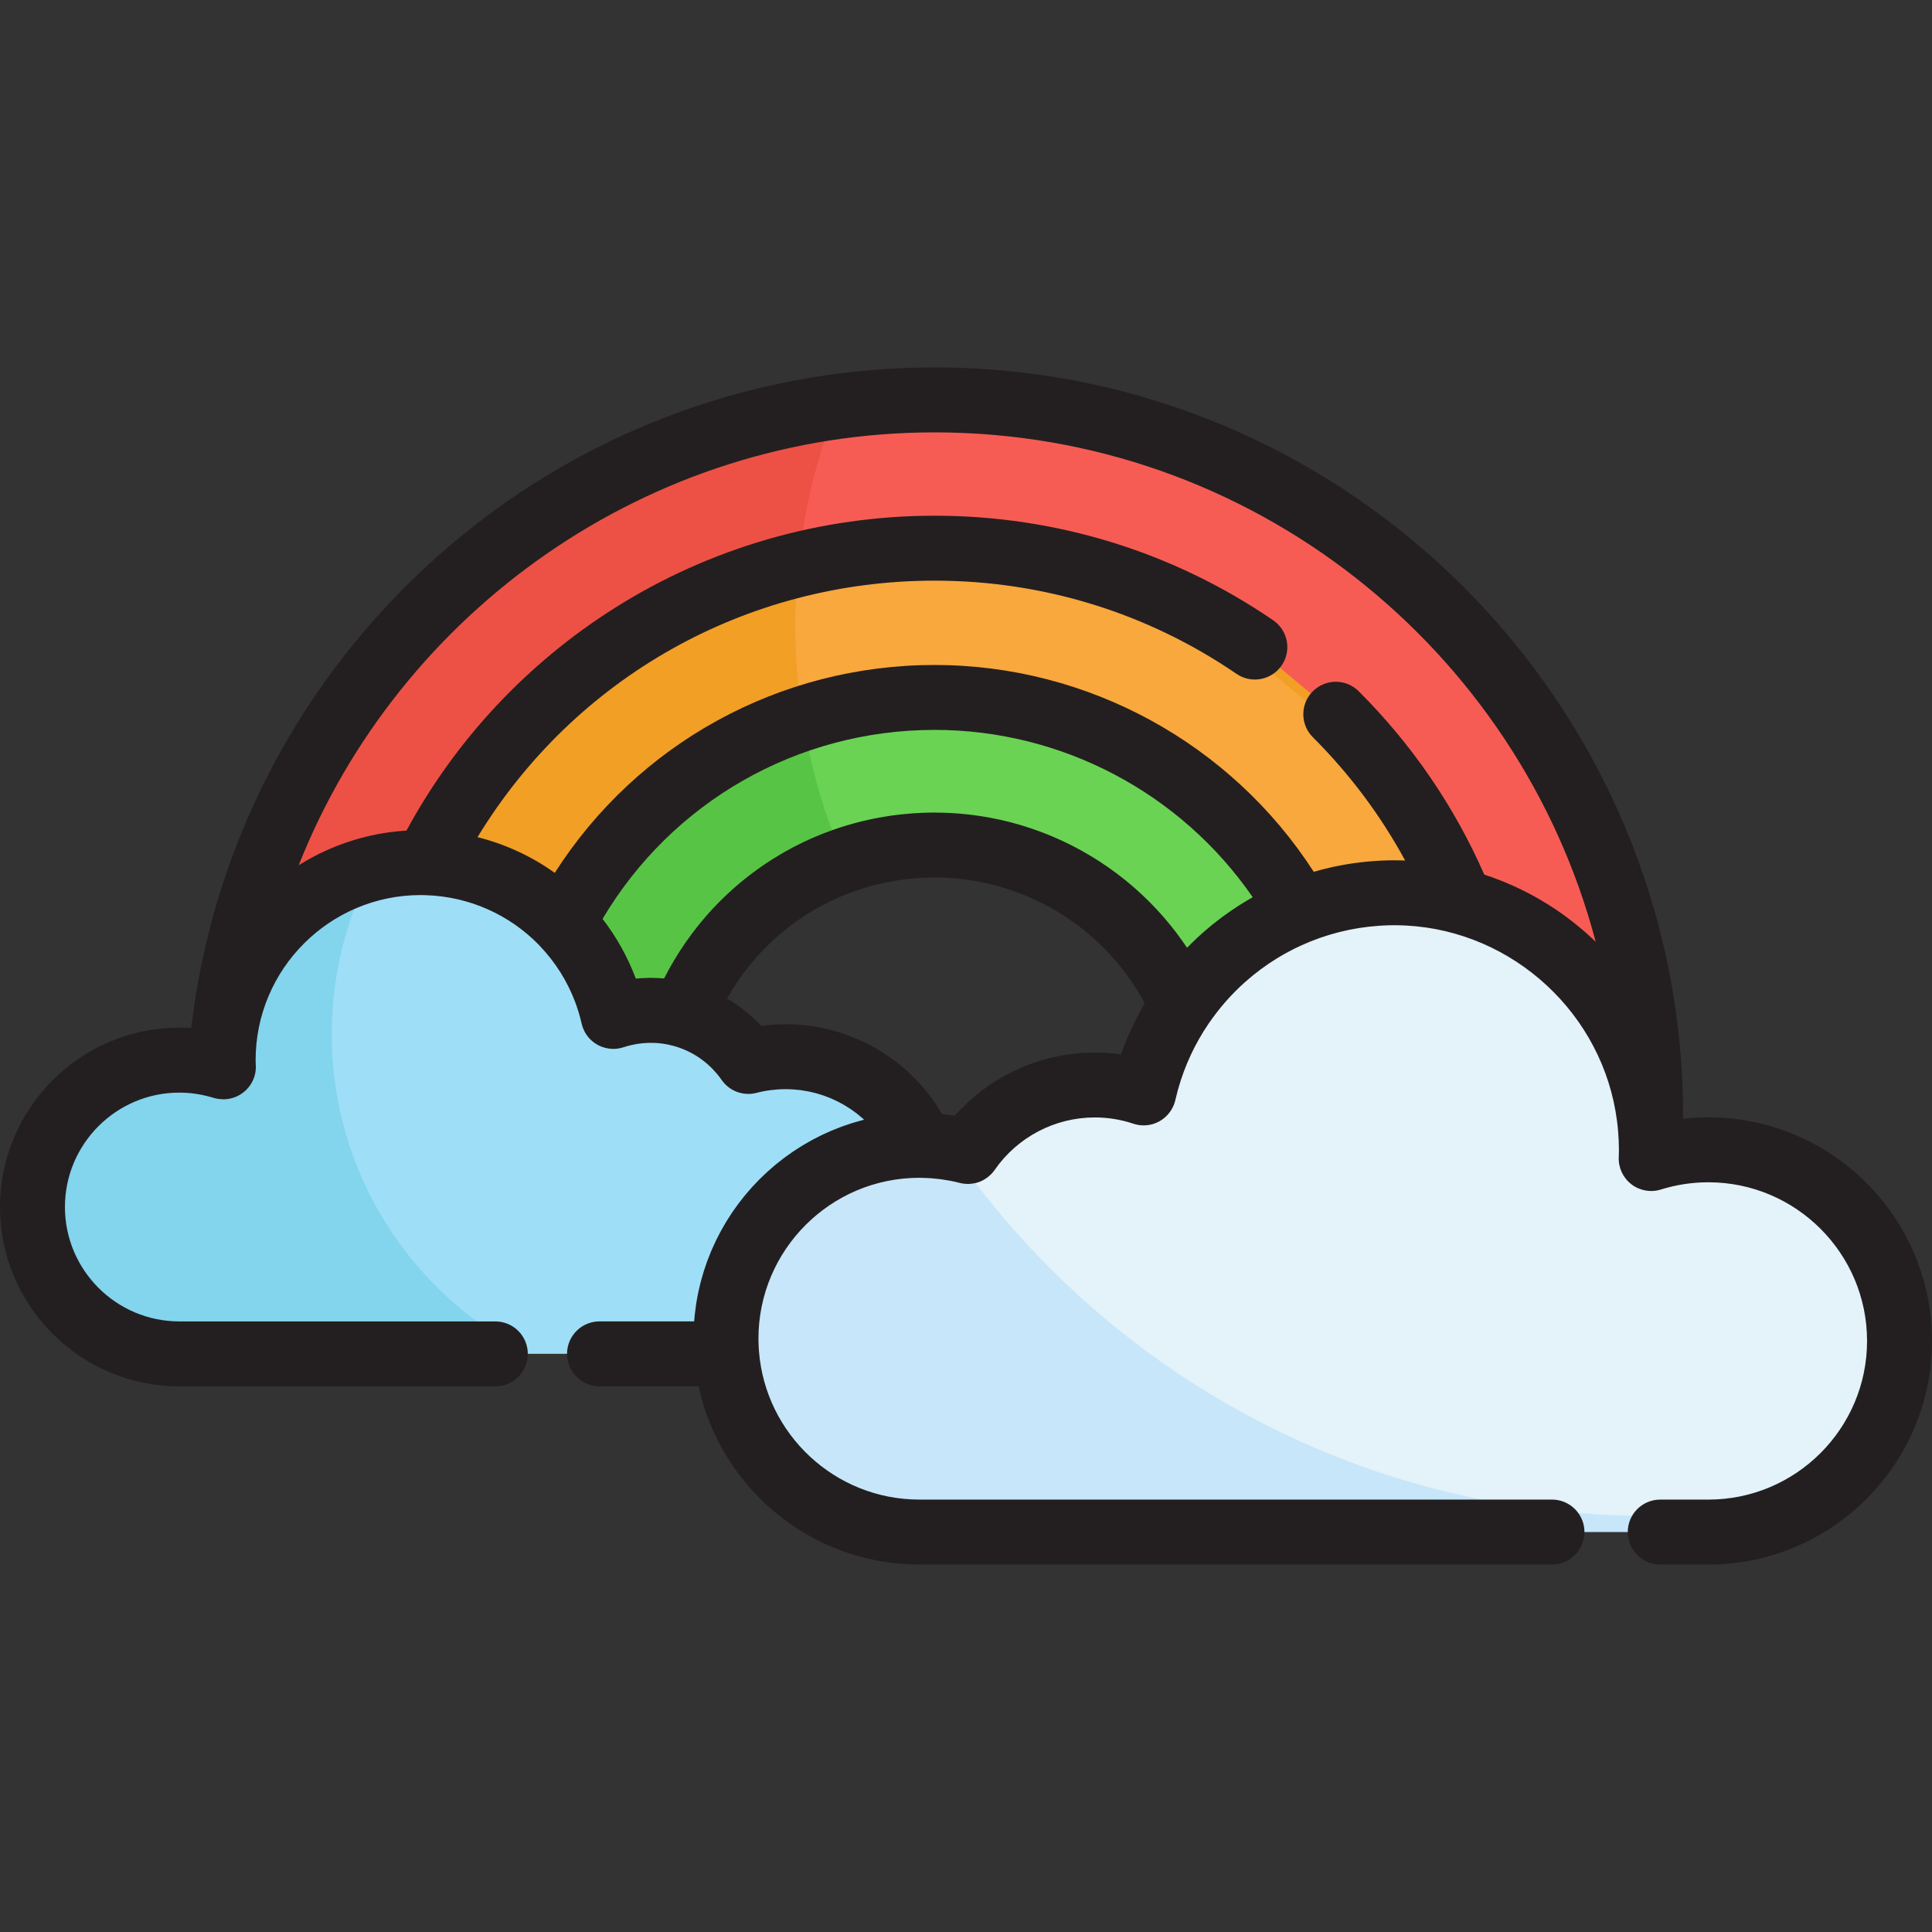 <?xml version="1.0" encoding="iso-8859-1"?>
<!-- Generator: Adobe Illustrator 19.0.0, SVG Export Plug-In . SVG Version: 6.00 Build 0)  -->
<svg xmlns="http://www.w3.org/2000/svg" xmlns:xlink="http://www.w3.org/1999/xlink" version="1.1" id="Layer_1" x="0px" y="0px" viewBox="0 0 512 512" style="enable-background:new 0 0 512 512;" xml:space="preserve">
<rect x="0" y="0" width="512" height="512" fill="#333333" stroke="none"/>
<path style="fill:#ED5145;" d="M247.677,105.979c-100.355,0-182.501,77.904-189.294,176.529c0.265,0.077,0.536,0.137,0.796,0.218  c-0.02-0.591-0.044-1.183-0.044-1.777c0-28.912,23.437-52.35,52.349-52.35c24.931,0,45.776,17.432,51.048,40.767  c3.128-1.044,6.471-1.618,9.951-1.618c2.986,0,5.869,0.43,8.604,1.209c-0.006-0.002-0.015-0.005-0.022-0.008  c10.62-26.378,36.431-45.009,66.612-45.009c29.196,0,54.302,17.437,65.523,42.456c-0.013,0.018-0.024,0.037-0.035,0.056  c12.253-18.023,32.912-29.867,56.349-29.867c35.749,0,65.046,27.54,67.88,62.559c0.02-1.135,0.043-2.269,0.043-3.41  C437.436,190.937,352.477,105.979,247.677,105.979z"/>
<path style="fill:#F75C54;" d="M245.011,106.865c-7.951,0-15.787,0.493-23.48,1.442c-6.943,17.734-10.76,37.037-10.76,57.232  c0,22.218,4.624,43.352,12.945,62.509c6.728-2.089,13.878-3.219,21.294-3.219c29.196,0,54.302,17.437,65.523,42.456  c-0.012,0.018-0.024,0.037-0.037,0.056c12.255-18.023,32.912-29.867,56.35-29.867c35.749,0,65.046,27.54,67.88,62.559  c0.019-1.135,0.043-2.268,0.043-3.41C434.771,191.823,349.812,106.865,245.011,106.865z"/>
<path style="fill:#F29F26;" d="M332.545,171.481c-24.158-16.536-53.382-26.208-84.868-26.208  c-58.985,0-110.032,33.945-134.698,83.359c24.264,0.683,44.386,17.868,49.552,40.735c3.128-1.044,6.471-1.618,9.951-1.618  c2.986,0,5.869,0.43,8.604,1.209c-0.006-0.002-0.015-0.005-0.022-0.008c10.62-26.378,36.431-45.009,66.612-45.009  c29.196,0,54.302,17.437,65.523,42.456c-0.013,0.018-0.024,0.037-0.035,0.056c12.253-18.023,32.912-29.867,56.349-29.867  c6.05,0,11.912,0.798,17.496,2.278c-7.642-18.708-18.943-35.532-33.012-49.587"/>
<path style="fill:#F9A83D;" d="M351.331,190.166l-21.45-17.8c-24.158-16.536-53.382-26.208-84.868-26.208  c-11.505,0-22.702,1.308-33.467,3.754c-0.508,5.14-0.772,10.352-0.772,15.626c0,22.218,4.624,43.352,12.945,62.509  c6.728-2.089,13.878-3.219,21.294-3.219c29.196,0,54.302,17.437,65.523,42.456c-0.012,0.018-0.024,0.037-0.037,0.056  c12.255-18.023,32.912-29.867,56.35-29.867c6.05,0,11.912,0.798,17.496,2.278C376.701,221.044,365.4,204.219,351.331,190.166z"/>
<path style="fill:#58C445;" d="M247.677,184.83c-42.836,0-79.994,24.288-98.471,59.838c6.491,6.751,11.188,15.24,13.326,24.7  c3.128-1.044,6.471-1.618,9.951-1.618c2.986,0,5.869,0.43,8.604,1.209c-0.006-0.002-0.015-0.005-0.022-0.008  c10.62-26.378,36.431-45.009,66.612-45.009c29.196,0,54.302,17.437,65.523,42.456c-0.027,0.041-0.054,0.085-0.082,0.126  c7.613-11.222,18.481-20.054,31.254-25.132C325.356,207.634,289.182,184.83,247.677,184.83z"/>
<path style="fill:#C7E6F9;" d="M439.976,406.015h12.769c27.974,0,50.65-22.679,50.65-50.651c0-27.975-22.676-50.649-50.65-50.649  c-5.283,0-10.378,0.811-15.165,2.31c0.026-0.767,0.059-1.536,0.059-2.31c0-37.626-30.501-68.126-68.126-68.126  c-32.442,0-59.569,22.685-66.432,53.052c-4.07-1.36-8.421-2.105-12.948-2.105c-13.938,0-26.24,6.979-33.617,17.629  c-4.118-1.065-8.436-1.635-12.886-1.635c-28.301,0-51.243,22.941-51.243,51.242c0,28.301,22.941,51.244,51.243,51.244h167.663"/>
<path style="fill:#83D4ED;" d="M158.878,358.792h33.679c-0.103-1.327-0.171-2.667-0.171-4.021c0-28.3,22.941-51.242,51.243-51.242  c0.21,0,0.417,0.017,0.626,0.019c-6.104-13.842-19.938-23.508-36.039-23.508c-3.421,0-6.739,0.437-9.902,1.256  c-5.67-8.184-15.122-13.546-25.832-13.546c-3.48,0-6.823,0.573-9.951,1.618c-5.273-23.336-26.117-40.767-51.048-40.767  c-28.912,0-52.349,23.438-52.349,52.35c0,0.595,0.024,1.188,0.044,1.777c-3.679-1.153-7.593-1.777-11.653-1.777  c-21.495-0.001-38.92,17.423-38.92,38.92c0,21.495,17.424,38.923,38.921,38.923h83.744"/>
<path style="fill:#6AD354;" d="M247.677,184.83c-12.206,0-23.948,1.978-34.931,5.621c2.099,13.146,5.826,25.75,10.97,37.595  c7.493-2.654,15.557-4.102,23.96-4.102c28.528,0,53.143,16.651,64.723,40.753c8.017-10.665,19.086-18.899,31.916-23.398  C325.286,207.592,289.143,184.83,247.677,184.83z"/>
<path style="fill:#9FDEF7;" d="M205.552,279.85c-3.421,0-6.739,0.437-9.902,1.256c-5.67-8.184-15.122-13.546-25.832-13.546  c-3.48,0-6.823,0.573-9.951,1.618c-5.273-23.336-26.117-40.767-51.048-40.767c-3.31,0-6.542,0.321-9.682,0.909  c-7.155,13.32-11.218,28.548-11.218,44.727c0,36.962,21.188,68.972,52.08,84.556h16.214h33.68c-0.103-1.327-0.171-2.665-0.171-4.021  c0-28.301,22.941-51.242,51.243-51.242c0.21,0,0.417,0.017,0.626,0.019C235.487,289.516,221.652,279.85,205.552,279.85z"/>
<path style="fill:#E4F2F9;" d="M449.005,303.448c-5.283,0-10.377,0.811-15.165,2.31c0.026-0.767,0.059-1.536,0.059-2.31  c0-37.626-30.501-68.126-68.126-68.126c-32.442,0-59.569,22.685-66.432,53.052c-4.07-1.36-8.421-2.105-12.948-2.105  c-13.938,0-26.24,6.979-33.617,17.629c-0.467-0.12-0.944-0.211-1.416-0.319c40.269,59.227,108.198,98.133,185.218,98.133  c12.368,0,24.497-1.02,36.321-2.949c15.924-8.537,26.756-25.334,26.756-44.664C499.654,326.123,476.976,303.448,449.005,303.448z"/>
<path style="fill:#231F20;" d="M452.745,296.109c-2.25,0-4.491,0.132-6.713,0.384c0.002-0.252,0.009-0.502,0.009-0.756  c0-109.379-88.986-198.363-198.365-198.363c-50.575,0-98.739,19.038-135.618,53.606c-34.378,32.226-55.953,75.063-61.381,121.474  c-1.047-0.069-2.097-0.11-3.152-0.11C21.319,272.344,0,293.664,0,319.87c0,26.207,21.319,47.528,47.526,47.528h83.744  c4.752,0,8.605-3.853,8.605-8.605c0-4.752-3.853-8.605-8.605-8.605H47.526c-16.715,0-30.316-13.6-30.316-30.318  c0-16.715,13.6-30.316,30.316-30.316c2.861,0,5.683,0.415,8.405,1.2c0.01,0.003,0.019,0.008,0.029,0.01  c0.204,0.061,0.411,0.116,0.617,0.169l0.014,0.001c0.004,0.001,0.009,0.002,0.013,0.003c0.385,0.12,0.777,0.205,1.169,0.27  c0.116,0.019,0.232,0.029,0.35,0.043c0.284,0.035,0.567,0.058,0.851,0.065c0.068,0.002,0.137,0.015,0.204,0.015  c0.016,0,0.03,0,0.045,0c0.085,0,0.168-0.011,0.253-0.013c0.114-0.004,0.227-0.01,0.34-0.018c0.243-0.017,0.483-0.045,0.72-0.083  c0.063-0.01,0.127-0.018,0.189-0.029c4.023-0.721,7.08-4.23,7.08-8.462c0-0.262-0.017-0.521-0.04-0.778  c-0.012-0.332-0.025-0.666-0.025-1c0-24.121,19.623-43.745,43.744-43.745c0.409,0,0.814,0.015,1.221,0.026  c0.011,0,0.022,0.003,0.033,0.003c11.713,0.33,22.405,5.281,30.139,13.244c0.045,0.049,0.08,0.106,0.127,0.155  c4.147,4.312,7.348,9.398,9.428,14.933c0.003,0.01,0.008,0.019,0.011,0.029c0.323,0.859,0.612,1.732,0.88,2.613  c0.044,0.146,0.086,0.293,0.129,0.44c0.253,0.865,0.487,1.736,0.686,2.618c0.47,2.075,1.688,3.892,3.403,5.114  c0.245,0.174,0.5,0.337,0.766,0.486c0.3,0.169,0.61,0.314,0.924,0.444c0.098,0.041,0.197,0.073,0.295,0.11  c0.224,0.084,0.449,0.159,0.677,0.224c0.113,0.031,0.225,0.06,0.339,0.087c0.228,0.055,0.457,0.098,0.688,0.133  c0.105,0.016,0.21,0.034,0.316,0.047c0.287,0.033,0.575,0.051,0.864,0.055c0.041,0.001,0.081,0.008,0.12,0.008  c0.006,0,0.013-0.001,0.019-0.001c0.41-0.001,0.819-0.039,1.226-0.098c0.089-0.013,0.176-0.028,0.266-0.044  c0.409-0.073,0.815-0.165,1.213-0.298c0.561-0.187,1.129-0.351,1.701-0.494c0.218-0.055,0.44-0.092,0.659-0.141  c0.353-0.077,0.706-0.157,1.062-0.217c0.274-0.046,0.551-0.076,0.827-0.112c0.303-0.04,0.607-0.083,0.912-0.111  c0.304-0.028,0.61-0.04,0.915-0.055c0.278-0.014,0.554-0.029,0.831-0.033c0.467-0.006,0.935-0.002,1.403,0.02  c0.033,0.001,0.067,0.001,0.1,0.003c1.112,0.059,2.223,0.201,3.327,0.424c0.051,0.011,0.101,0.023,0.153,0.033  c0.484,0.101,0.965,0.219,1.445,0.353c0.085,0.024,0.169,0.046,0.254,0.071c1.175,0.341,2.315,0.777,3.411,1.298  c0.094,0.044,0.186,0.09,0.279,0.136c0.534,0.262,1.06,0.541,1.57,0.844c0.003,0.002,0.008,0.004,0.011,0.006  c0.536,0.318,1.057,0.661,1.565,1.022c0.062,0.044,0.123,0.09,0.184,0.134c0.452,0.328,0.892,0.672,1.319,1.033  c0.053,0.044,0.108,0.087,0.159,0.132c0.466,0.4,0.916,0.819,1.35,1.255c0.043,0.044,0.084,0.09,0.127,0.134  c0.371,0.381,0.728,0.778,1.072,1.185c0.089,0.105,0.179,0.21,0.266,0.317c0.376,0.461,0.742,0.934,1.083,1.426  c2.053,2.966,5.737,4.336,9.231,3.429c2.515-0.651,5.121-0.981,7.745-0.981c0.624,0,1.245,0.026,1.862,0.063  c0.168,0.01,0.335,0.023,0.501,0.035c0.516,0.04,1.03,0.091,1.541,0.157c0.108,0.014,0.215,0.024,0.322,0.039  c0.603,0.084,1.201,0.187,1.795,0.305c0.143,0.029,0.285,0.061,0.428,0.092c0.483,0.103,0.963,0.218,1.438,0.345  c0.139,0.037,0.278,0.071,0.416,0.11c0.582,0.164,1.158,0.341,1.727,0.538c0.093,0.032,0.182,0.068,0.274,0.1  c0.488,0.174,0.971,0.36,1.449,0.558c0.142,0.059,0.285,0.118,0.426,0.18c1.111,0.48,2.191,1.024,3.235,1.63  c0.132,0.076,0.264,0.155,0.395,0.234c0.443,0.266,0.881,0.542,1.31,0.83c0.079,0.053,0.159,0.102,0.238,0.156  c0.496,0.339,0.981,0.695,1.457,1.063c0.108,0.084,0.213,0.17,0.319,0.255c0.387,0.308,0.768,0.625,1.14,0.952  c0.103,0.09,0.209,0.18,0.311,0.272c0.063,0.057,0.123,0.119,0.186,0.176c-0.055,0.014-0.109,0.03-0.162,0.044  c-0.218,0.056-0.432,0.119-0.65,0.177c-0.659,0.176-1.314,0.361-1.964,0.559c-0.294,0.089-0.584,0.183-0.876,0.277  c-0.586,0.188-1.168,0.386-1.746,0.592c-0.284,0.101-0.567,0.201-0.849,0.307c-0.652,0.244-1.297,0.5-1.938,0.766  c-0.184,0.076-0.37,0.146-0.553,0.225c-0.819,0.349-1.627,0.715-2.427,1.098c-0.19,0.091-0.378,0.19-0.567,0.284  c-0.61,0.3-1.214,0.609-1.811,0.929c-0.261,0.14-0.521,0.285-0.78,0.429c-0.532,0.296-1.061,0.6-1.583,0.911  c-0.254,0.152-0.508,0.301-0.758,0.456c-0.585,0.36-1.162,0.733-1.733,1.112c-0.165,0.109-0.331,0.213-0.495,0.324  c-0.728,0.494-1.443,1.004-2.148,1.528c-0.169,0.126-0.332,0.257-0.499,0.385c-0.535,0.407-1.064,0.821-1.583,1.246  c-0.231,0.188-0.458,0.381-0.687,0.572c-0.459,0.386-0.913,0.779-1.361,1.179c-0.223,0.199-0.446,0.397-0.666,0.599  c-0.496,0.456-0.983,0.923-1.464,1.396c-0.146,0.144-0.297,0.284-0.442,0.429c-0.617,0.62-1.221,1.252-1.81,1.898  c-0.144,0.158-0.282,0.322-0.425,0.481c-0.443,0.496-0.881,0.998-1.308,1.509c-0.195,0.232-0.384,0.468-0.575,0.703  c-0.375,0.462-0.743,0.93-1.105,1.405c-0.184,0.241-0.368,0.481-0.549,0.725c-0.396,0.537-0.782,1.081-1.161,1.631  c-0.122,0.177-0.248,0.351-0.369,0.529c-0.488,0.726-0.962,1.463-1.418,2.21c-0.114,0.186-0.221,0.376-0.332,0.565  c-0.341,0.572-0.676,1.149-0.998,1.733c-0.148,0.268-0.291,0.539-0.436,0.81c-0.281,0.527-0.553,1.058-0.817,1.595  c-0.137,0.277-0.274,0.554-0.407,0.833c-0.287,0.603-0.561,1.213-0.828,1.829c-0.088,0.203-0.182,0.403-0.268,0.608  c-0.343,0.815-0.669,1.639-0.977,2.472c-0.075,0.204-0.143,0.412-0.216,0.617c-0.228,0.64-0.449,1.283-0.655,1.932  c-0.094,0.294-0.182,0.589-0.271,0.885c-0.176,0.586-0.344,1.176-0.503,1.768c-0.08,0.299-0.16,0.597-0.237,0.898  c-0.168,0.669-0.323,1.343-0.468,2.02c-0.046,0.214-0.098,0.425-0.141,0.639c-0.181,0.891-0.342,1.789-0.482,2.693  c-0.032,0.204-0.055,0.412-0.085,0.617c-0.102,0.708-0.195,1.418-0.272,2.133c-0.033,0.304-0.06,0.61-0.088,0.915  c-0.03,0.325-0.069,0.647-0.094,0.973h-25.076c-4.752,0-8.605,3.853-8.605,8.605s3.853,8.605,8.605,8.605h26.255  c5.813,26.956,29.827,47.222,58.496,47.222h167.663c4.752,0,8.605-3.853,8.605-8.605s-3.853-8.605-8.605-8.605h-167.66  c-22.376,0-40.769-17.331-42.493-39.271c0-0.003,0-0.008,0-0.011c-0.044-0.575-0.077-1.112-0.101-1.625  c-0.023-0.574-0.044-1.15-0.044-1.731c0-23.509,19.127-42.637,42.638-42.637l-0.036,0.002c0.101,0.004,0.203,0.005,0.305,0.009  c0.089,0.003,0.179,0.006,0.269,0.008c0,0,0,0,0.001,0l0,0l0,0c0.013,0,0.026-0.001,0.039-0.001  c0.465,0.006,0.928,0.023,1.393,0.044c0.363,0.016,0.726,0.03,1.089,0.056c0.53,0.038,1.057,0.094,1.584,0.151  c0.333,0.037,0.668,0.066,0.999,0.11c0.58,0.076,1.156,0.175,1.732,0.275c0.276,0.048,0.555,0.086,0.829,0.14  c0.848,0.165,1.691,0.352,2.526,0.568c0.404,0.104,0.81,0.171,1.215,0.215c0.125,0.014,0.247,0.015,0.372,0.024  c0.189,0.013,0.38,0.035,0.568,0.035c0.097,0,0.191-0.014,0.287-0.017c0.132-0.004,0.264-0.013,0.395-0.024  c0.282-0.023,0.559-0.06,0.836-0.11c0.118-0.021,0.238-0.039,0.355-0.065c0.357-0.08,0.709-0.18,1.053-0.303  c0.027-0.01,0.055-0.015,0.082-0.026c0.369-0.138,0.726-0.305,1.073-0.493c0.102-0.055,0.199-0.119,0.299-0.179  c0.242-0.143,0.479-0.297,0.707-0.465c0.111-0.081,0.218-0.165,0.325-0.252c0.217-0.176,0.424-0.365,0.624-0.563  c0.089-0.088,0.181-0.171,0.267-0.264c0.274-0.296,0.536-0.608,0.77-0.947c6.04-8.718,15.962-13.923,26.543-13.923  c3.481,0,6.921,0.559,10.223,1.662c0.865,0.289,1.761,0.436,2.654,0.443c0.894,0.008,1.784-0.125,2.641-0.393  c0.571-0.179,1.126-0.417,1.656-0.716c0.455-0.257,0.877-0.559,1.272-0.888c1.446-1.203,2.475-2.849,2.897-4.711  c0.009-0.04,0.02-0.08,0.03-0.119c0.195-0.852,0.406-1.697,0.636-2.536c0.032-0.119,0.071-0.236,0.104-0.355  c1.718-6.098,4.394-11.856,7.982-17.154c0.008-0.011,0.013-0.019,0.02-0.03l0.001-0.001c0.042-0.062,0.087-0.122,0.129-0.183  c0.585-0.856,1.196-1.689,1.82-2.508c0.141-0.185,0.281-0.372,0.424-0.555c0.654-0.838,1.327-1.656,2.021-2.452  c0.116-0.133,0.234-0.264,0.352-0.396c1.519-1.715,3.124-3.336,4.813-4.85c0.047-0.043,0.095-0.086,0.143-0.128  c2.673-2.381,5.545-4.511,8.579-6.363c0.014-0.009,0.027-0.016,0.041-0.025c2.011-1.226,4.096-2.33,6.238-3.309  c0.043-0.019,0.085-0.04,0.128-0.059c6.416-2.913,13.365-4.684,20.546-5.171c0.218-0.014,0.437-0.03,0.655-0.042  c1.121-0.063,2.245-0.104,3.375-0.104c0.904,0,1.801,0.028,2.696,0.069c0.156,0.008,0.312,0.014,0.468,0.023  c0.564,0.03,1.123,0.076,1.682,0.123c0.309,0.025,0.62,0.041,0.927,0.071c28.199,2.777,51.206,25.656,53.531,54.363  c0.001,0.009,0.002,0.017,0.003,0.025c0.13,1.601,0.214,3.214,0.214,4.848c0,0.55-0.021,1.095-0.041,1.638l-0.013,0.379  c-0.096,2.789,1.167,5.45,3.388,7.141c2.218,1.69,5.122,2.2,7.784,1.364c4.06-1.272,8.297-1.917,12.592-1.917  c23.184,0,42.045,18.861,42.045,42.044c0,23.185-18.861,42.046-42.045,42.046h-12.768c-4.752,0-8.605,3.853-8.605,8.605  s3.853,8.605,8.605,8.605h12.769c32.673,0,59.255-26.582,59.255-59.256C512,322.69,485.418,296.109,452.745,296.109z   M247.677,114.584c83.945,0,154.74,57.399,175.2,135.008c-0.406-0.393-0.815-0.781-1.229-1.166  c-8.216-7.618-17.871-13.242-28.298-16.646c-7.968-18.147-19.146-34.477-33.271-48.586c-3.361-3.359-8.809-3.355-12.169,0.006  c-3.358,3.362-3.355,8.81,0.008,12.17c9.768,9.757,17.957,20.702,24.454,32.668c-0.952-0.036-1.905-0.053-2.857-0.053  c-1.2,0-2.398,0.034-3.593,0.091c-0.457,0.022-0.911,0.059-1.367,0.088c-0.72,0.047-1.438,0.097-2.154,0.163  c-0.577,0.054-1.15,0.119-1.724,0.186c-0.573,0.067-1.146,0.139-1.717,0.218c-0.652,0.09-1.302,0.187-1.949,0.295  c-0.458,0.076-0.915,0.16-1.371,0.245c-0.728,0.133-1.455,0.269-2.177,0.424c-0.277,0.059-0.552,0.129-0.828,0.191  c-1.506,0.34-2.998,0.724-4.476,1.153c-21.921-33.978-59.781-54.813-100.478-54.813c-41.137,0-78.785,20.863-100.664,55.089  c-6.097-4.357-13.018-7.589-20.468-9.459c25.682-42.221,71.066-67.978,121.132-67.978c28.731,0,56.397,8.543,80.009,24.704  c3.92,2.684,9.276,1.683,11.961-2.241c2.685-3.922,1.681-9.277-2.241-11.961c-26.485-18.13-57.514-27.713-89.729-27.713  c-30.128,0-59.455,8.464-84.813,24.478c-23.176,14.636-42.153,34.953-55.152,58.971c-0.486,0.03-0.97,0.067-1.453,0.108  c-0.278,0.024-0.555,0.047-0.831,0.074c-0.674,0.067-1.345,0.145-2.011,0.234c-0.177,0.024-0.357,0.042-0.535,0.068  c-0.833,0.118-1.66,0.254-2.481,0.406c-0.218,0.041-0.436,0.087-0.653,0.13c-0.613,0.12-1.224,0.248-1.831,0.386  c-0.274,0.062-0.546,0.127-0.819,0.194c-0.585,0.142-1.166,0.294-1.745,0.453c-0.234,0.065-0.47,0.126-0.702,0.193  c-0.791,0.227-1.575,0.468-2.351,0.726c-0.13,0.043-0.257,0.091-0.386,0.136c-0.654,0.223-1.303,0.455-1.947,0.699  c-0.253,0.096-0.504,0.196-0.756,0.295c-0.537,0.212-1.069,0.43-1.598,0.656c-0.245,0.104-0.49,0.208-0.734,0.315  c-0.649,0.287-1.292,0.585-1.929,0.895c-0.098,0.047-0.199,0.091-0.297,0.14c-0.728,0.358-1.447,0.734-2.158,1.121  c-0.211,0.114-0.418,0.233-0.627,0.351c-0.514,0.287-1.024,0.58-1.528,0.882c-0.23,0.138-0.46,0.276-0.689,0.416  c-0.163,0.1-0.33,0.196-0.493,0.298C105.843,161.963,171.818,114.584,247.677,114.584z M244.701,215.394  c-0.327,0.012-0.651,0.036-0.977,0.051c-0.66,0.032-1.32,0.063-1.976,0.111c-0.39,0.028-0.778,0.068-1.166,0.101  c-0.588,0.052-1.178,0.102-1.763,0.166c-0.413,0.045-0.823,0.1-1.235,0.151c-0.406,0.051-0.814,0.092-1.218,0.148  c-0.152,0.022-0.3,0.049-0.452,0.071c-0.421,0.061-0.839,0.13-1.258,0.198c-0.541,0.087-1.082,0.177-1.62,0.275  c-0.423,0.077-0.842,0.16-1.263,0.244c-0.529,0.105-1.057,0.214-1.582,0.33c-0.422,0.092-0.843,0.19-1.263,0.289  c-0.52,0.124-1.036,0.252-1.552,0.385c-0.418,0.108-0.835,0.218-1.251,0.332c-0.514,0.142-1.026,0.29-1.537,0.442  c-0.409,0.122-0.817,0.243-1.224,0.371c-0.513,0.161-1.023,0.331-1.532,0.503c-0.398,0.134-0.796,0.267-1.191,0.407  c-0.516,0.183-1.028,0.376-1.539,0.57c-0.38,0.143-0.762,0.284-1.139,0.433c-0.53,0.21-1.054,0.431-1.579,0.652  c-0.352,0.148-0.707,0.29-1.056,0.443c-0.579,0.253-1.15,0.52-1.721,0.785c-0.288,0.134-0.58,0.262-0.867,0.4  c-0.852,0.41-1.697,0.833-2.533,1.271c-0.099,0.052-0.196,0.109-0.295,0.161c-0.737,0.39-1.469,0.791-2.193,1.204  c-0.295,0.169-0.583,0.346-0.876,0.518c-0.523,0.308-1.047,0.615-1.563,0.935c-0.329,0.204-0.653,0.417-0.98,0.626  c-0.47,0.301-0.941,0.601-1.405,0.912c-0.34,0.228-0.674,0.463-1.01,0.696c-0.442,0.305-0.883,0.612-1.318,0.926  c-0.34,0.245-0.675,0.498-1.011,0.749c-0.424,0.316-0.845,0.635-1.263,0.959c-0.333,0.26-0.664,0.525-0.994,0.79  c-0.41,0.329-0.817,0.662-1.22,0.999c-0.326,0.273-0.649,0.549-0.97,0.827c-0.398,0.344-0.793,0.693-1.184,1.046  c-0.315,0.284-0.629,0.569-0.94,0.857c-0.388,0.36-0.771,0.727-1.152,1.095c-0.303,0.293-0.606,0.586-0.904,0.883  c-0.381,0.381-0.756,0.768-1.129,1.156c-0.286,0.298-0.574,0.595-0.856,0.897c-0.379,0.407-0.75,0.821-1.12,1.235  c-0.265,0.297-0.532,0.589-0.794,0.891c-0.387,0.445-0.764,0.901-1.141,1.356c-0.233,0.281-0.47,0.557-0.7,0.841  c-0.429,0.531-0.847,1.075-1.263,1.619c-0.167,0.217-0.339,0.43-0.503,0.65c-0.579,0.772-1.146,1.555-1.698,2.351  c-0.045,0.066-0.088,0.134-0.134,0.2c-0.502,0.728-0.996,1.465-1.476,2.213c-0.166,0.257-0.322,0.521-0.484,0.78  c-0.353,0.563-0.705,1.126-1.044,1.699c-0.186,0.315-0.365,0.636-0.548,0.954c-0.24,0.417-0.486,0.83-0.72,1.253  c-0.061,0.112-0.118,0.227-0.18,0.339c-0.187,0.344-0.368,0.694-0.551,1.041c-0.196,0.372-0.399,0.739-0.589,1.114  c-0.254-0.023-0.508-0.032-0.762-0.049c-0.299-0.02-0.598-0.044-0.898-0.058c-0.418-0.019-0.836-0.026-1.254-0.032  c-0.202-0.003-0.403-0.016-0.606-0.016c-0.04,0-0.08,0.003-0.119,0.003c-0.043,0-0.087-0.002-0.13-0.002l0,0  c-0.388,0.002-0.776,0.02-1.164,0.034c-0.214,0.008-0.429,0.008-0.643,0.019c-0.025,0.001-0.049,0.001-0.074,0.002  c-0.024,0.001-0.046,0.004-0.069,0.005c-0.428,0.024-0.854,0.061-1.28,0.098c-0.168,0.015-0.337,0.022-0.504,0.039  c-2.167-5.782-5.158-11.094-8.81-15.824c18.418-31.039,51.615-50.086,87.99-50.086c33.798,0,65.319,16.782,84.307,44.348  c-1.83,1.026-3.607,2.133-5.339,3.301c-0.096,0.065-0.19,0.131-0.286,0.196c-0.016,0.011-0.031,0.022-0.047,0.032  c-0.031,0.022-0.063,0.043-0.095,0.065c-0.71,0.485-1.41,0.982-2.103,1.491c-0.154,0.113-0.308,0.227-0.46,0.341  c-0.712,0.531-1.413,1.075-2.106,1.631c-0.084,0.068-0.172,0.13-0.256,0.198c-0.048,0.04-0.096,0.082-0.144,0.12  c-0.534,0.433-1.058,0.878-1.58,1.326c-0.159,0.137-0.319,0.272-0.478,0.41c-0.522,0.456-1.035,0.921-1.545,1.391  c-0.06,0.056-0.124,0.11-0.184,0.166c-0.014,0.013-0.029,0.026-0.043,0.039c-0.073,0.068-0.145,0.138-0.218,0.207  c-0.511,0.48-1.014,0.967-1.512,1.462c-0.137,0.136-0.273,0.269-0.409,0.406c-0.2,0.201-0.406,0.395-0.602,0.598  c-0.132-0.198-0.272-0.39-0.406-0.588c-0.202-0.297-0.406-0.592-0.611-0.885c-0.323-0.461-0.652-0.918-0.984-1.371  c-0.205-0.282-0.411-0.564-0.62-0.842c-0.089-0.118-0.174-0.24-0.264-0.357c-0.276-0.362-0.561-0.716-0.843-1.075  c-0.185-0.236-0.368-0.474-0.555-0.707c-0.563-0.698-1.134-1.388-1.718-2.064c-0.019-0.023-0.039-0.043-0.058-0.066  c-0.568-0.657-1.149-1.304-1.736-1.94c-0.198-0.214-0.4-0.423-0.6-0.635c-0.417-0.442-0.836-0.881-1.262-1.313  c-0.237-0.24-0.478-0.476-0.717-0.713c-0.402-0.398-0.808-0.792-1.219-1.181c-0.251-0.238-0.502-0.473-0.756-0.707  c-0.418-0.386-0.841-0.766-1.267-1.143c-0.247-0.219-0.495-0.439-0.744-0.655c-0.469-0.404-0.944-0.801-1.423-1.195  c-0.212-0.174-0.421-0.352-0.634-0.524c-1.392-1.122-2.819-2.198-4.28-3.224c-0.223-0.157-0.45-0.308-0.674-0.461  c-0.512-0.352-1.025-0.7-1.545-1.04c-0.272-0.179-0.548-0.352-0.822-0.527c-0.484-0.309-0.971-0.613-1.462-0.911  c-0.287-0.174-0.575-0.347-0.865-0.517c-0.496-0.293-0.995-0.579-1.497-0.862c-0.282-0.158-0.563-0.317-0.846-0.472  c-0.55-0.3-1.104-0.591-1.661-0.879c-0.238-0.123-0.474-0.25-0.713-0.37c-1.597-0.805-3.223-1.558-4.874-2.256  c-0.25-0.105-0.501-0.204-0.752-0.307c-0.578-0.238-1.157-0.471-1.74-0.696c-0.307-0.117-0.614-0.23-0.922-0.344  c-0.538-0.199-1.078-0.394-1.621-0.582c-0.323-0.112-0.646-0.222-0.971-0.329c-0.544-0.181-1.091-0.354-1.639-0.523  c-0.317-0.098-0.635-0.197-0.953-0.29c-0.597-0.175-1.197-0.341-1.798-0.503c-0.269-0.072-0.537-0.15-0.807-0.219  c-1.745-0.451-3.508-0.843-5.289-1.177c-0.283-0.053-0.568-0.098-0.852-0.148c-0.61-0.108-1.221-0.212-1.835-0.305  c-0.338-0.052-0.678-0.098-1.016-0.144c-0.567-0.079-1.135-0.153-1.705-0.219c-0.355-0.042-0.711-0.081-1.067-0.118  c-0.569-0.059-1.14-0.111-1.711-0.157c-0.347-0.028-0.694-0.058-1.042-0.082c-0.621-0.043-1.243-0.074-1.867-0.103  c-0.296-0.014-0.591-0.032-0.887-0.042c-0.92-0.031-1.841-0.051-2.767-0.051C246.681,215.338,245.689,215.358,244.701,215.394z   M287.468,279.002c-13.27,0.716-25.667,6.754-34.42,16.661c-1.004-0.159-2.014-0.283-3.026-0.39  c-0.124-0.013-0.245-0.035-0.369-0.047c-0.022-0.038-0.047-0.073-0.07-0.111c-0.488-0.83-0.999-1.641-1.533-2.436  c-0.04-0.058-0.076-0.118-0.116-0.177c-0.532-0.785-1.091-1.549-1.666-2.299c-0.081-0.104-0.159-0.21-0.24-0.314  c-0.566-0.724-1.153-1.428-1.757-2.117c-0.096-0.11-0.193-0.218-0.289-0.326c-0.611-0.683-1.24-1.35-1.888-1.995  c-0.088-0.088-0.179-0.174-0.268-0.261c-0.673-0.66-1.362-1.304-2.071-1.922c-0.044-0.038-0.088-0.074-0.132-0.112  c-0.734-0.635-1.483-1.248-2.252-1.836c-0.024-0.018-0.047-0.038-0.071-0.056c-0.758-0.578-1.536-1.128-2.327-1.66  c-0.092-0.062-0.184-0.126-0.278-0.188c-0.765-0.507-1.545-0.988-2.337-1.45c-0.119-0.07-0.24-0.14-0.36-0.209  c-0.791-0.452-1.594-0.882-2.41-1.289c-0.116-0.058-0.234-0.114-0.352-0.171c-0.837-0.409-1.683-0.797-2.544-1.156  c-0.075-0.031-0.153-0.06-0.229-0.091c-0.894-0.368-1.797-0.713-2.714-1.027c-0.015-0.005-0.029-0.011-0.043-0.016  c-0.908-0.31-1.829-0.587-2.757-0.843c-0.111-0.031-0.222-0.063-0.332-0.094c-0.888-0.238-1.786-0.447-2.69-0.635  c-0.15-0.031-0.298-0.062-0.447-0.091c-0.895-0.176-1.796-0.328-2.705-0.453c-0.152-0.02-0.303-0.04-0.454-0.059  c-0.924-0.118-1.853-0.215-2.79-0.28c-0.113-0.008-0.227-0.012-0.341-0.019c-0.986-0.061-1.976-0.099-2.973-0.099  c-1.085,0-2.17,0.037-3.251,0.11c-0.04,0.002-0.079,0.009-0.117,0.012c-1.04,0.072-2.077,0.174-3.109,0.314  c-0.622-0.667-1.272-1.302-1.935-1.921c-0.104-0.097-0.21-0.193-0.314-0.288c-0.651-0.596-1.317-1.172-2.003-1.722  c-0.012-0.01-0.024-0.02-0.037-0.03c-0.737-0.588-1.494-1.148-2.268-1.681c-0.061-0.042-0.123-0.082-0.184-0.123  c-0.705-0.48-1.424-0.937-2.158-1.37c-0.056-0.033-0.11-0.072-0.166-0.105c0.115-0.204,0.233-0.408,0.351-0.61  c0.123-0.213,0.244-0.427,0.37-0.639c0.077-0.13,0.152-0.262,0.229-0.393c0.202-0.336,0.413-0.663,0.621-0.994  c0.197-0.314,0.389-0.631,0.592-0.94c0.225-0.344,0.46-0.681,0.692-1.021c0.203-0.298,0.402-0.599,0.61-0.894  c0.039-0.054,0.079-0.107,0.117-0.16c0.204-0.288,0.416-0.57,0.626-0.854c0.19-0.259,0.379-0.521,0.572-0.777  c0.118-0.155,0.24-0.307,0.359-0.461c0.157-0.203,0.318-0.403,0.478-0.603c0.18-0.225,0.356-0.453,0.538-0.675  c0.148-0.181,0.299-0.359,0.449-0.538c0.158-0.189,0.319-0.375,0.48-0.563c0.169-0.197,0.335-0.395,0.506-0.589  c0.163-0.186,0.329-0.371,0.495-0.555c0.177-0.197,0.358-0.39,0.537-0.585c0.154-0.167,0.307-0.336,0.463-0.501  c0.172-0.182,0.344-0.364,0.518-0.543c0.203-0.21,0.411-0.416,0.616-0.624c0.143-0.144,0.284-0.289,0.428-0.431  c0.172-0.17,0.344-0.341,0.518-0.509c0.23-0.222,0.465-0.438,0.698-0.656c0.144-0.136,0.288-0.272,0.433-0.406  c0.159-0.146,0.316-0.295,0.477-0.439c0.26-0.234,0.528-0.461,0.793-0.692c0.177-0.155,0.354-0.311,0.534-0.464  c0.111-0.094,0.218-0.19,0.33-0.284c0.297-0.248,0.6-0.487,0.9-0.73c0.277-0.224,0.551-0.453,0.833-0.671  c0.323-0.252,0.654-0.493,0.982-0.738c0.273-0.204,0.543-0.413,0.82-0.613c0.085-0.061,0.173-0.12,0.258-0.182  c0.26-0.186,0.524-0.366,0.786-0.548c0.248-0.172,0.495-0.349,0.745-0.516c0.177-0.119,0.357-0.233,0.536-0.351  c0.209-0.137,0.418-0.27,0.629-0.404c0.224-0.143,0.445-0.289,0.671-0.43c0.211-0.131,0.425-0.259,0.637-0.387  c0.209-0.127,0.419-0.25,0.63-0.373c0.205-0.12,0.409-0.244,0.615-0.364c0.228-0.131,0.457-0.259,0.686-0.387  c0.227-0.127,0.456-0.25,0.685-0.373c0.185-0.1,0.369-0.202,0.555-0.301c0.238-0.126,0.475-0.25,0.714-0.372  c0.255-0.131,0.513-0.256,0.77-0.383c0.165-0.082,0.328-0.165,0.494-0.244c0.238-0.115,0.477-0.231,0.715-0.344  c0.286-0.134,0.575-0.261,0.864-0.392c0.157-0.071,0.313-0.143,0.47-0.212c0.225-0.099,0.449-0.201,0.674-0.297  c0.316-0.134,0.636-0.26,0.954-0.39c0.185-0.075,0.37-0.153,0.556-0.227c0.176-0.07,0.352-0.144,0.529-0.213  c0.358-0.138,0.721-0.266,1.081-0.397c0.335-0.123,0.667-0.251,1.005-0.368c0.404-0.14,0.814-0.267,1.222-0.398  c0.301-0.097,0.6-0.2,0.904-0.294c0.18-0.055,0.362-0.104,0.543-0.158c0.252-0.074,0.504-0.145,0.757-0.216  c0.274-0.077,0.548-0.16,0.824-0.234c0.252-0.068,0.506-0.129,0.759-0.194c0.226-0.058,0.453-0.112,0.68-0.167  c0.238-0.058,0.473-0.119,0.711-0.174c0.282-0.065,0.565-0.125,0.847-0.186c0.241-0.053,0.484-0.101,0.726-0.151  c0.204-0.042,0.407-0.086,0.612-0.126c0.296-0.057,0.593-0.112,0.89-0.165c0.25-0.045,0.5-0.085,0.751-0.127  c0.19-0.032,0.381-0.066,0.572-0.096c0.303-0.047,0.607-0.095,0.911-0.138c0.285-0.041,0.572-0.075,0.858-0.112  c0.159-0.02,0.317-0.043,0.477-0.062c0.302-0.037,0.605-0.074,0.909-0.106c0.347-0.038,0.697-0.066,1.047-0.098  c0.115-0.011,0.229-0.023,0.344-0.032c0.289-0.025,0.578-0.052,0.868-0.073c0.423-0.03,0.848-0.049,1.272-0.071  c0.087-0.004,0.173-0.011,0.26-0.014c0.248-0.012,0.495-0.028,0.744-0.038c0.76-0.027,1.523-0.042,2.288-0.042  c0.749,0,1.495,0.014,2.239,0.041c0.244,0.009,0.487,0.027,0.731,0.038c0.039,0.002,0.079,0.004,0.117,0.006  c0.46,0.023,0.922,0.043,1.38,0.075c0.285,0.02,0.569,0.049,0.854,0.074c0.062,0.005,0.125,0.012,0.187,0.017  c0.39,0.034,0.782,0.065,1.171,0.106c0.301,0.032,0.599,0.073,0.899,0.109c0.088,0.011,0.176,0.023,0.265,0.033  c0.344,0.043,0.688,0.083,1.032,0.131c0.307,0.044,0.611,0.095,0.915,0.143c0.098,0.015,0.195,0.032,0.293,0.047  c0.288,0.047,0.578,0.091,0.866,0.142c0.034,0.006,0.07,0.011,0.104,0.017c0.307,0.055,0.611,0.116,0.916,0.175  c0.119,0.023,0.239,0.047,0.358,0.072c0.295,0.059,0.589,0.115,0.882,0.177c0.304,0.066,0.606,0.137,0.909,0.205  c0.14,0.032,0.28,0.067,0.419,0.099c0.27,0.065,0.541,0.126,0.81,0.194c0.3,0.075,0.598,0.156,0.897,0.236  c0.152,0.041,0.303,0.083,0.455,0.125c0.254,0.07,0.509,0.138,0.762,0.211c0.294,0.085,0.587,0.174,0.88,0.262  c0.174,0.053,0.349,0.109,0.523,0.163c0.228,0.072,0.457,0.142,0.685,0.216c0.288,0.095,0.575,0.191,0.863,0.289  c0.189,0.065,0.376,0.132,0.565,0.199c0.212,0.075,0.425,0.148,0.636,0.225c0.282,0.103,0.561,0.208,0.842,0.314  c0.2,0.076,0.399,0.156,0.598,0.234c0.199,0.079,0.398,0.155,0.596,0.236c0.272,0.111,0.544,0.222,0.815,0.336  c0.216,0.091,0.43,0.186,0.644,0.28c0.183,0.08,0.367,0.158,0.549,0.239c0.262,0.117,0.524,0.234,0.784,0.354  c0.23,0.106,0.458,0.217,0.687,0.327c0.168,0.081,0.337,0.159,0.504,0.241c0.253,0.124,0.506,0.246,0.756,0.372  c0.238,0.119,0.472,0.244,0.708,0.367c0.161,0.084,0.324,0.168,0.485,0.253c0.241,0.128,0.482,0.255,0.721,0.385  c0.245,0.134,0.487,0.274,0.731,0.412c0.156,0.088,0.313,0.176,0.469,0.266c0.225,0.13,0.451,0.257,0.674,0.389  c0.255,0.151,0.506,0.308,0.758,0.463c0.155,0.095,0.31,0.189,0.465,0.285c0.205,0.128,0.412,0.254,0.616,0.384  c0.262,0.168,0.521,0.342,0.781,0.514c0.164,0.108,0.327,0.215,0.489,0.325c0.175,0.118,0.353,0.233,0.528,0.354  c0.272,0.187,0.539,0.382,0.808,0.573c0.198,0.141,0.396,0.281,0.592,0.423c0.118,0.086,0.239,0.169,0.357,0.256  c0.28,0.207,0.553,0.422,0.829,0.632c0.299,0.229,0.6,0.454,0.894,0.687c0.281,0.223,0.555,0.454,0.833,0.682  c0.294,0.241,0.589,0.479,0.878,0.725c0.271,0.231,0.536,0.47,0.802,0.706c0.286,0.253,0.575,0.502,0.858,0.76  c0.262,0.24,0.517,0.487,0.776,0.731c0.28,0.265,0.561,0.526,0.836,0.795c0.252,0.247,0.498,0.502,0.745,0.754  c0.261,0.265,0.525,0.528,0.781,0.798c0.113,0.119,0.223,0.242,0.336,0.361c0.139,0.148,0.276,0.299,0.414,0.449  c0.242,0.264,0.486,0.525,0.724,0.793c0.144,0.162,0.285,0.329,0.428,0.494c0.11,0.126,0.217,0.253,0.326,0.38  c0.223,0.26,0.447,0.52,0.667,0.784c0.155,0.186,0.304,0.376,0.457,0.565c0.099,0.123,0.198,0.246,0.296,0.37  c0.204,0.257,0.41,0.512,0.611,0.772c0.158,0.204,0.312,0.412,0.467,0.62c0.097,0.128,0.193,0.258,0.287,0.387  c0.185,0.25,0.371,0.499,0.552,0.752c0.155,0.216,0.307,0.436,0.459,0.654c0.099,0.142,0.198,0.286,0.296,0.429  c0.166,0.242,0.332,0.483,0.496,0.727c0.15,0.225,0.297,0.453,0.444,0.68c0.102,0.158,0.203,0.317,0.304,0.477  c0.147,0.232,0.296,0.465,0.441,0.7c0.144,0.234,0.287,0.471,0.428,0.708c0.104,0.174,0.208,0.351,0.31,0.527  c0.13,0.223,0.26,0.444,0.388,0.669c0.139,0.244,0.275,0.488,0.411,0.735c0.107,0.193,0.21,0.387,0.315,0.581  c0.005,0.01,0.011,0.02,0.016,0.03c-0.226,0.384-0.429,0.779-0.649,1.166c-0.124,0.219-0.245,0.44-0.368,0.66  c-1.133,2.05-2.167,4.144-3.103,6.282c-0.122,0.276-0.243,0.553-0.361,0.831c-0.266,0.628-0.527,1.257-0.776,1.892  c-0.176,0.447-0.341,0.899-0.509,1.35c-0.168,0.454-0.353,0.902-0.512,1.36c-2.293-0.325-4.609-0.487-6.938-0.487  C289.241,278.93,288.352,278.955,287.468,279.002z"/>
<g>
</g>
<g>
</g>
<g>
</g>
<g>
</g>
<g>
</g>
<g>
</g>
<g>
</g>
<g>
</g>
<g>
</g>
<g>
</g>
<g>
</g>
<g>
</g>
<g>
</g>
<g>
</g>
<g>
</g>
</svg>
